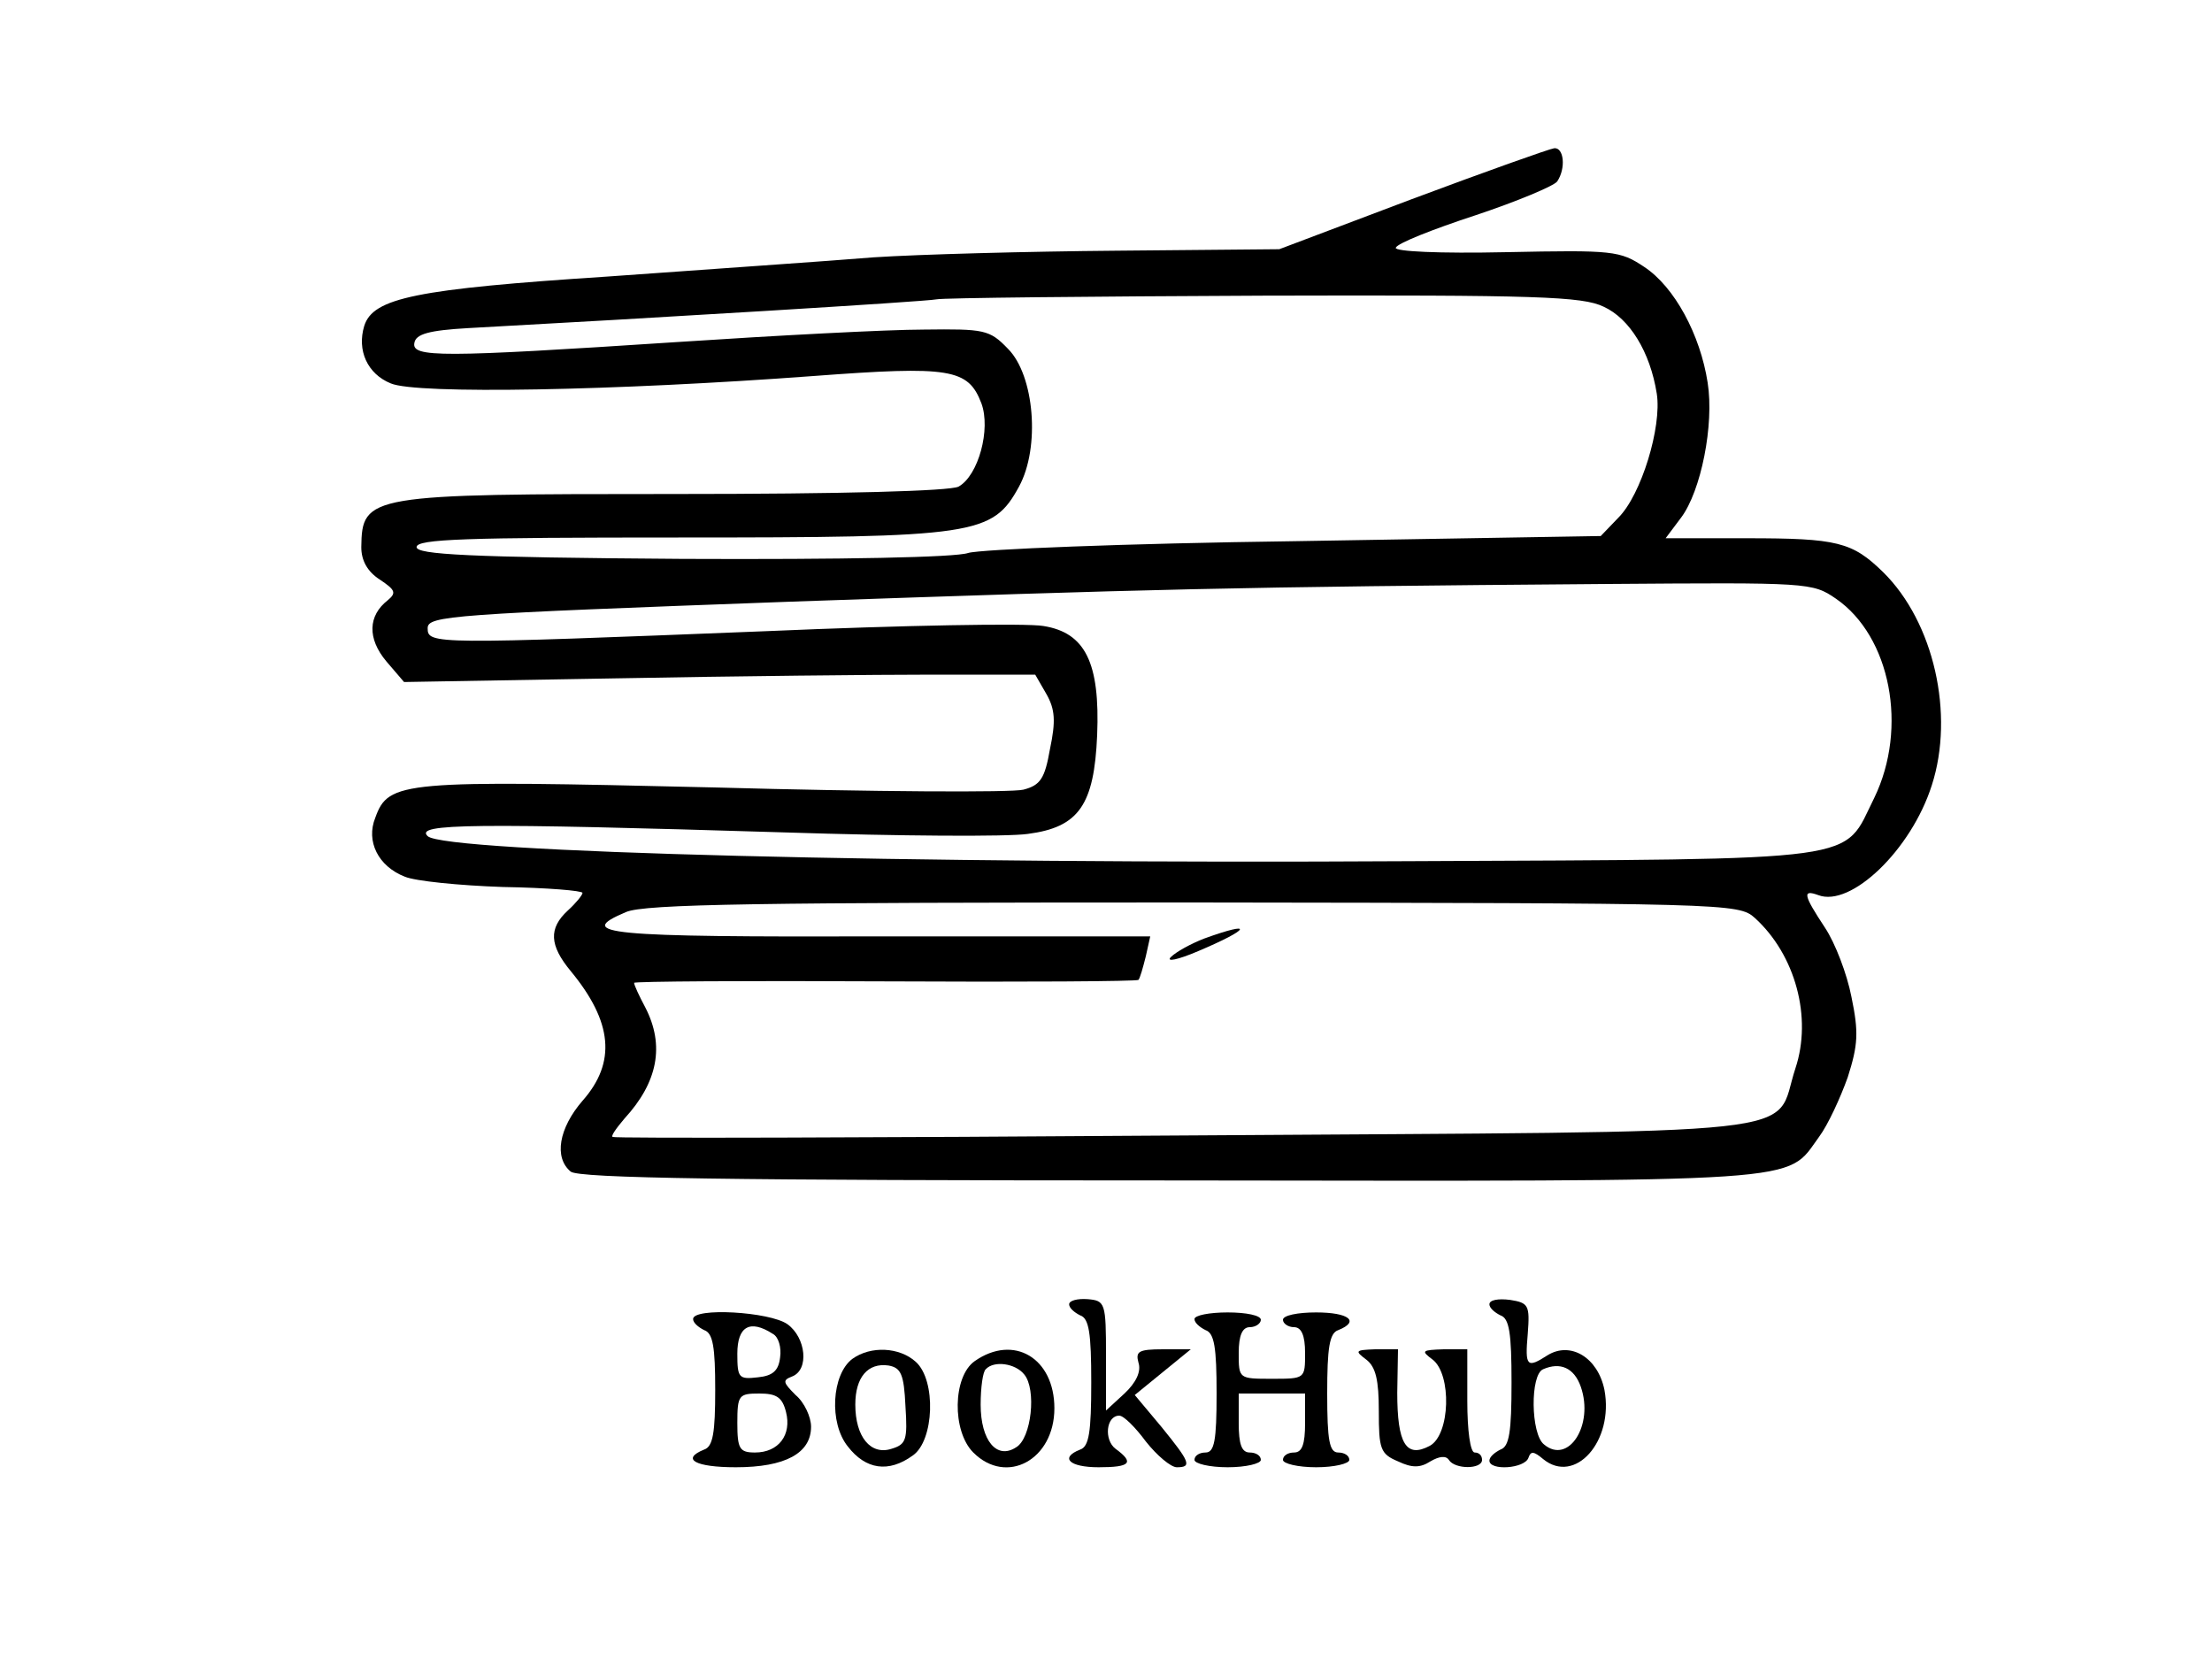 <?xml version="1.0" standalone="no"?>
<!DOCTYPE svg PUBLIC "-//W3C//DTD SVG 20010904//EN"
 "http://www.w3.org/TR/2001/REC-SVG-20010904/DTD/svg10.dtd">
<svg version="1.0" xmlns="http://www.w3.org/2000/svg"
 width="300pt" height="227pt" viewBox="0 0 300 227"
 preserveAspectRatio="xMidYMid meet">
<g transform="translate(0,227) scale(0.1,-0.1)"
fill="#000000" stroke="none">
<path d="M1915 2000 l-180 -68 -220 -2 c-121 -1 -269 -5 -330 -9 -60 -5 -222
-16 -360 -26 -261 -17 -319 -29 -331 -67 -10 -33 4 -65 36 -78 35 -15 304 -10
573 10 186 14 210 10 228 -37 13 -35 -4 -98 -31 -113 -12 -6 -156 -10 -385
-10 -416 0 -424 -1 -425 -72 0 -18 8 -33 25 -44 21 -14 23 -18 11 -28 -27 -21
-28 -52 -2 -83 l24 -28 289 5 c158 3 351 5 428 5 l139 0 15 -26 c12 -21 13
-37 5 -75 -7 -40 -13 -49 -36 -55 -15 -4 -203 -3 -419 3 -424 10 -442 9 -460
-41 -13 -32 4 -66 40 -80 14 -6 74 -12 133 -14 60 -1 108 -5 108 -8 0 -3 -9
-14 -20 -24 -26 -24 -25 -47 4 -82 57 -69 62 -124 16 -176 -32 -37 -39 -77
-16 -96 11 -9 214 -12 814 -12 876 -1 833 -4 879 59 12 16 29 53 39 81 14 44
15 61 5 109 -6 31 -22 73 -36 94 -29 44 -31 52 -9 44 44 -17 126 61 154 149
31 96 3 221 -66 289 -42 41 -62 46 -185 46 l-110 0 21 28 c27 36 45 126 36
183 -10 65 -45 130 -86 157 -33 22 -42 23 -187 20 -92 -2 -152 1 -150 6 2 6
50 25 108 44 57 19 107 40 111 46 12 18 9 46 -4 45 -7 -1 -94 -32 -193 -69z
m260 -146 c35 -16 63 -61 72 -118 7 -45 -21 -137 -52 -168 l-24 -25 -415 -7
c-228 -3 -427 -11 -443 -16 -17 -6 -169 -9 -388 -8 -291 2 -360 6 -360 16 0
11 67 13 355 13 403 0 426 3 462 69 29 53 21 151 -15 187 -25 26 -32 27 -114
26 -49 0 -200 -8 -336 -17 -320 -21 -359 -21 -355 -1 2 12 20 17 73 20 240 13
622 36 635 39 8 2 208 4 443 5 372 1 433 -1 462 -15z m315 -396 c74 -51 98
-175 52 -270 -44 -88 -3 -83 -632 -86 -674 -4 -1308 12 -1330 34 -18 17 60 18
485 5 154 -5 302 -6 329 -2 69 9 90 39 94 134 4 98 -16 139 -73 148 -22 4
-191 1 -375 -7 -453 -18 -460 -18 -460 4 0 17 31 19 493 36 492 17 592 20
1108 24 272 2 277 2 309 -20z m-110 -433 c55 -50 78 -135 55 -204 -31 -94 46
-85 -829 -91 -424 -3 -773 -4 -775 -2 -3 1 5 12 16 25 45 49 55 99 28 151 -8
15 -15 30 -15 33 0 2 153 3 340 2 188 -1 342 0 344 2 2 2 6 16 10 32 l6 27
-367 0 c-371 -1 -415 3 -344 33 25 11 184 13 770 13 724 -1 739 -1 761 -21z"/>
<path d="M1633 997 c-18 -7 -38 -18 -45 -25 -7 -7 9 -4 37 8 71 30 77 42 8 17z"/>
<path d="M1450 501 c0 -5 7 -11 15 -15 12 -4 15 -24 15 -91 0 -67 -3 -87 -15
-91 -28 -11 -15 -24 25 -24 43 0 49 6 23 25 -16 12 -13 45 5 45 6 0 22 -16 36
-35 15 -19 34 -35 42 -35 21 0 18 7 -21 55 l-36 43 38 31 38 31 -38 0 c-33 0
-37 -3 -33 -18 4 -12 -3 -27 -19 -42 l-25 -23 0 74 c0 72 -1 75 -25 77 -14 1
-25 -2 -25 -7z"/>
<path d="M2020 501 c0 -5 7 -11 15 -15 12 -4 15 -24 15 -91 0 -67 -3 -87 -15
-91 -8 -4 -15 -10 -15 -15 0 -14 48 -11 53 4 3 9 7 9 20 -2 43 -35 96 24 83
94 -9 44 -46 66 -77 47 -28 -18 -31 -16 -27 29 3 39 1 42 -24 46 -16 2 -28 0
-28 -6z m124 -112 c18 -52 -17 -106 -50 -78 -18 14 -19 95 -1 102 23 10 42 2
51 -24z"/>
<path d="M940 481 c0 -5 7 -11 15 -15 12 -4 15 -23 15 -81 0 -58 -3 -77 -15
-81 -32 -13 -12 -24 43 -24 67 0 102 19 102 55 0 13 -9 33 -21 43 -17 17 -18
20 -5 25 24 9 19 53 -6 71 -24 17 -128 23 -128 7z m108 -20 c8 -4 12 -19 10
-32 -2 -18 -10 -25 -30 -27 -26 -3 -28 -1 -28 32 0 37 17 47 48 27z m18 -106
c8 -31 -10 -55 -42 -55 -21 0 -24 5 -24 40 0 38 2 40 30 40 23 0 31 -5 36 -25z"/>
<path d="M1620 481 c0 -5 7 -11 15 -15 12 -4 15 -24 15 -86 0 -64 -3 -80 -15
-80 -8 0 -15 -4 -15 -10 0 -5 20 -10 45 -10 25 0 45 5 45 10 0 6 -7 10 -15 10
-11 0 -15 11 -15 40 l0 40 45 0 45 0 0 -40 c0 -29 -4 -40 -15 -40 -8 0 -15 -4
-15 -10 0 -5 20 -10 45 -10 25 0 45 5 45 10 0 6 -7 10 -15 10 -12 0 -15 16
-15 80 0 62 3 82 15 86 30 12 14 24 -30 24 -25 0 -45 -4 -45 -10 0 -5 7 -10
15 -10 10 0 15 -11 15 -35 0 -35 0 -35 -45 -35 -45 0 -45 0 -45 35 0 24 5 35
15 35 8 0 15 5 15 10 0 6 -20 10 -45 10 -25 0 -45 -4 -45 -9z"/>
<path d="M1156 427 c-28 -21 -32 -87 -6 -119 24 -31 55 -36 88 -12 29 20 32
102 4 127 -22 20 -61 22 -86 4z m72 -64 c3 -46 1 -52 -19 -58 -28 -9 -49 16
-49 60 0 37 17 57 45 53 17 -3 21 -12 23 -55z"/>
<path d="M1322 424 c-30 -21 -31 -95 -2 -124 45 -45 110 -10 110 60 0 68 -55
101 -108 64z m67 -18 c17 -20 10 -87 -11 -99 -26 -17 -48 9 -48 58 0 23 3 45
7 48 11 12 40 8 52 -7z"/>
<path d="M1853 426 c13 -10 17 -28 17 -70 0 -51 2 -58 26 -68 19 -9 30 -9 44
0 12 7 21 8 25 2 8 -13 45 -13 45 0 0 6 -4 10 -10 10 -6 0 -10 30 -10 70 l0
70 -32 0 c-30 -1 -31 -2 -15 -14 26 -20 24 -102 -4 -117 -32 -17 -44 3 -44 72
l1 59 -31 0 c-27 -1 -28 -2 -12 -14z"/>
</g>
</svg>

